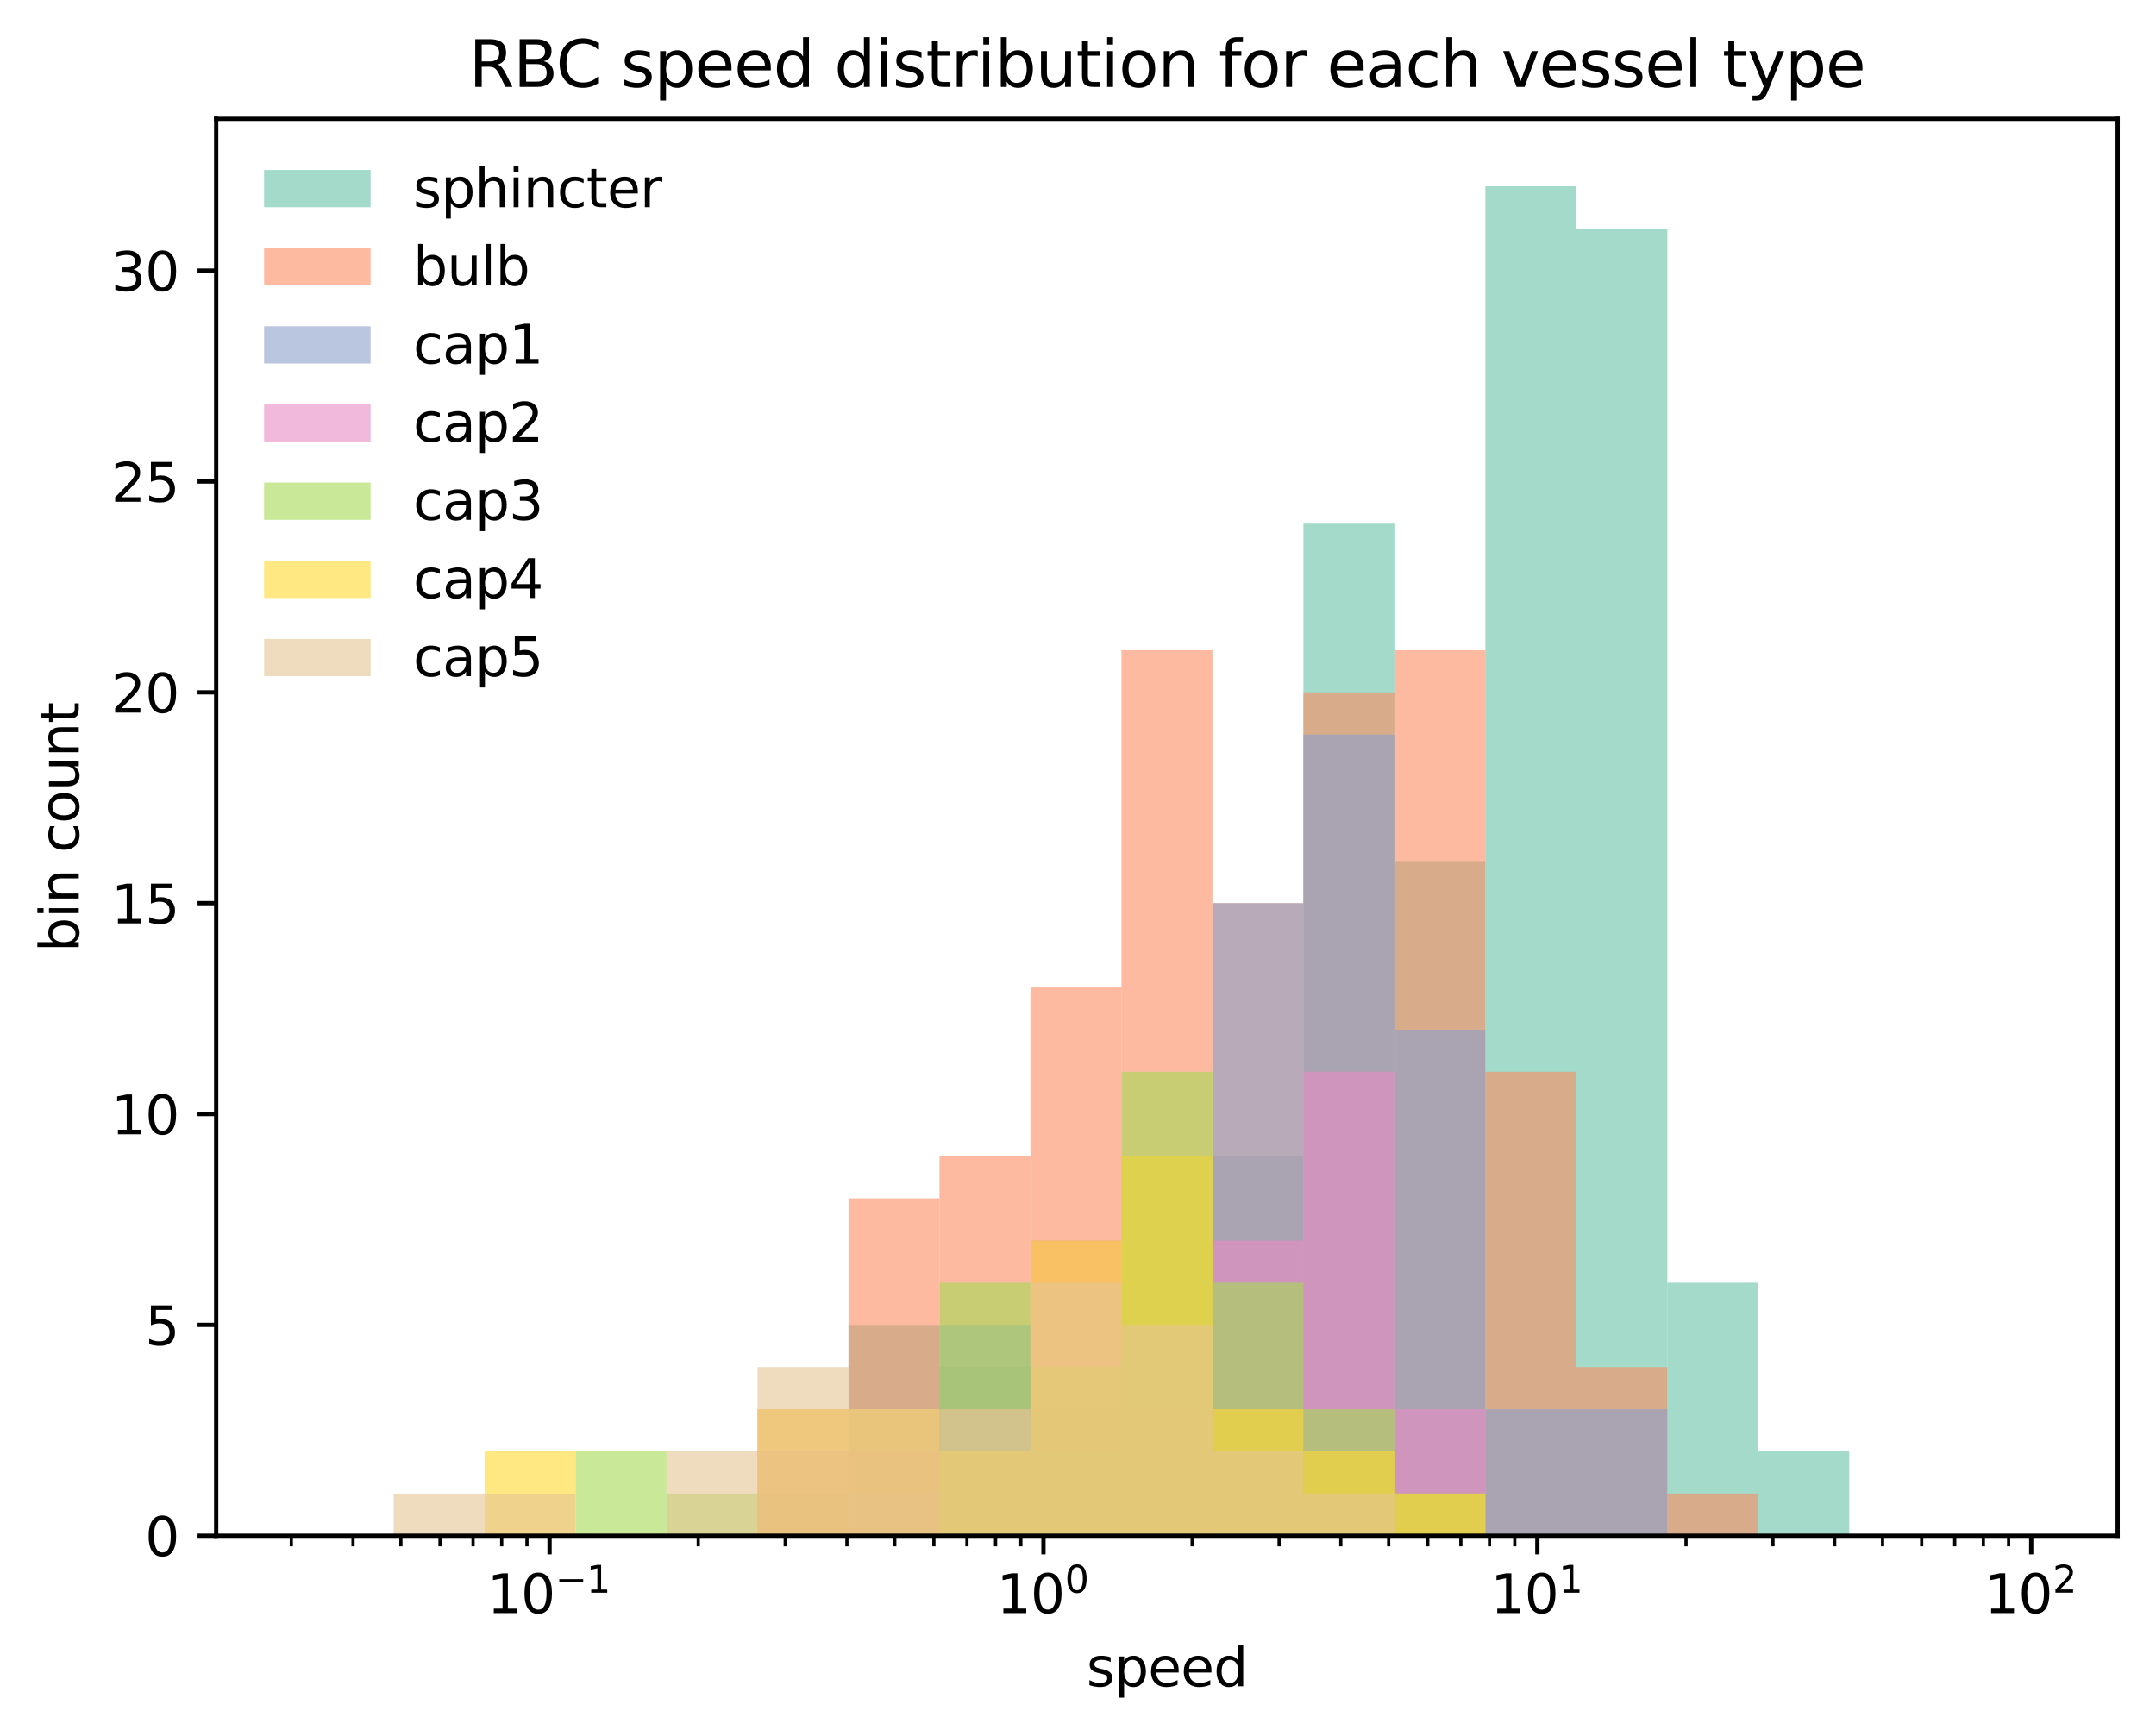 <?xml version="1.0" encoding="utf-8" standalone="no"?>
<!DOCTYPE svg PUBLIC "-//W3C//DTD SVG 1.1//EN"
  "http://www.w3.org/Graphics/SVG/1.1/DTD/svg11.dtd">
<svg xmlns:xlink="http://www.w3.org/1999/xlink" width="404.923pt" height="325.986pt" viewBox="0 0 404.923 325.986" xmlns="http://www.w3.org/2000/svg" version="1.1">
 <defs>
  <style type="text/css">*{stroke-linejoin: round; stroke-linecap: butt}</style>
 </defs>
 <g id="figure_1">
  <g id="patch_1">
   <path d="M 0 325.986 
L 404.923 325.986 
L 404.923 0 
L 0 0 
z
" style="fill: #ffffff"/>
  </g>
  <g id="axes_1">
   <g id="patch_2">
    <path d="M 40.603 288.43 
L 397.723 288.43 
L 397.723 22.318 
L 40.603 22.318 
z
" style="fill: #ffffff"/>
   </g>
   <g id="patch_3">
    <path d="M 56.836 288.43 
L 73.923 288.43 
L 73.923 288.43 
L 56.836 288.43 
z
" clip-path="url(#peffebebf53)" style="fill: #66c2a5; opacity: 0.6"/>
   </g>
   <g id="patch_4">
    <path d="M 73.923 288.43 
L 91.01 288.43 
L 91.01 288.43 
L 73.923 288.43 
z
" clip-path="url(#peffebebf53)" style="fill: #66c2a5; opacity: 0.6"/>
   </g>
   <g id="patch_5">
    <path d="M 91.01 288.43 
L 108.097 288.43 
L 108.097 288.43 
L 91.01 288.43 
z
" clip-path="url(#peffebebf53)" style="fill: #66c2a5; opacity: 0.6"/>
   </g>
   <g id="patch_6">
    <path d="M 108.097 288.43 
L 125.184 288.43 
L 125.184 288.43 
L 108.097 288.43 
z
" clip-path="url(#peffebebf53)" style="fill: #66c2a5; opacity: 0.6"/>
   </g>
   <g id="patch_7">
    <path d="M 125.184 288.43 
L 142.271 288.43 
L 142.271 288.43 
L 125.184 288.43 
z
" clip-path="url(#peffebebf53)" style="fill: #66c2a5; opacity: 0.6"/>
   </g>
   <g id="patch_8">
    <path d="M 142.271 288.43 
L 159.358 288.43 
L 159.358 280.51 
L 142.271 280.51 
z
" clip-path="url(#peffebebf53)" style="fill: #66c2a5; opacity: 0.6"/>
   </g>
   <g id="patch_9">
    <path d="M 159.358 288.43 
L 176.445 288.43 
L 176.445 248.83 
L 159.358 248.83 
z
" clip-path="url(#peffebebf53)" style="fill: #66c2a5; opacity: 0.6"/>
   </g>
   <g id="patch_10">
    <path d="M 176.445 288.43 
L 193.533 288.43 
L 193.533 256.75 
L 176.445 256.75 
z
" clip-path="url(#peffebebf53)" style="fill: #66c2a5; opacity: 0.6"/>
   </g>
   <g id="patch_11">
    <path d="M 193.533 288.43 
L 210.62 288.43 
L 210.62 272.59 
L 193.533 272.59 
z
" clip-path="url(#peffebebf53)" style="fill: #66c2a5; opacity: 0.6"/>
   </g>
   <g id="patch_12">
    <path d="M 210.62 288.43 
L 227.707 288.43 
L 227.707 248.83 
L 210.62 248.83 
z
" clip-path="url(#peffebebf53)" style="fill: #66c2a5; opacity: 0.6"/>
   </g>
   <g id="patch_13">
    <path d="M 227.707 288.43 
L 244.794 288.43 
L 244.794 217.15 
L 227.707 217.15 
z
" clip-path="url(#peffebebf53)" style="fill: #66c2a5; opacity: 0.6"/>
   </g>
   <g id="patch_14">
    <path d="M 244.794 288.43 
L 261.881 288.43 
L 261.881 98.35 
L 244.794 98.35 
z
" clip-path="url(#peffebebf53)" style="fill: #66c2a5; opacity: 0.6"/>
   </g>
   <g id="patch_15">
    <path d="M 261.881 288.43 
L 278.968 288.43 
L 278.968 161.71 
L 261.881 161.71 
z
" clip-path="url(#peffebebf53)" style="fill: #66c2a5; opacity: 0.6"/>
   </g>
   <g id="patch_16">
    <path d="M 278.968 288.43 
L 296.055 288.43 
L 296.055 34.99 
L 278.968 34.99 
z
" clip-path="url(#peffebebf53)" style="fill: #66c2a5; opacity: 0.6"/>
   </g>
   <g id="patch_17">
    <path d="M 296.055 288.43 
L 313.142 288.43 
L 313.142 42.91 
L 296.055 42.91 
z
" clip-path="url(#peffebebf53)" style="fill: #66c2a5; opacity: 0.6"/>
   </g>
   <g id="patch_18">
    <path d="M 313.142 288.43 
L 330.229 288.43 
L 330.229 240.91 
L 313.142 240.91 
z
" clip-path="url(#peffebebf53)" style="fill: #66c2a5; opacity: 0.6"/>
   </g>
   <g id="patch_19">
    <path d="M 330.229 288.43 
L 347.316 288.43 
L 347.316 272.59 
L 330.229 272.59 
z
" clip-path="url(#peffebebf53)" style="fill: #66c2a5; opacity: 0.6"/>
   </g>
   <g id="patch_20">
    <path d="M 347.316 288.43 
L 364.403 288.43 
L 364.403 288.43 
L 347.316 288.43 
z
" clip-path="url(#peffebebf53)" style="fill: #66c2a5; opacity: 0.6"/>
   </g>
   <g id="patch_21">
    <path d="M 364.403 288.43 
L 381.49 288.43 
L 381.49 288.43 
L 364.403 288.43 
z
" clip-path="url(#peffebebf53)" style="fill: #66c2a5; opacity: 0.6"/>
   </g>
   <g id="patch_22">
    <path d="M 56.836 288.43 
L 73.923 288.43 
L 73.923 288.43 
L 56.836 288.43 
z
" clip-path="url(#peffebebf53)" style="fill: #fc8d62; opacity: 0.6"/>
   </g>
   <g id="patch_23">
    <path d="M 73.923 288.43 
L 91.01 288.43 
L 91.01 288.43 
L 73.923 288.43 
z
" clip-path="url(#peffebebf53)" style="fill: #fc8d62; opacity: 0.6"/>
   </g>
   <g id="patch_24">
    <path d="M 91.01 288.43 
L 108.097 288.43 
L 108.097 288.43 
L 91.01 288.43 
z
" clip-path="url(#peffebebf53)" style="fill: #fc8d62; opacity: 0.6"/>
   </g>
   <g id="patch_25">
    <path d="M 108.097 288.43 
L 125.184 288.43 
L 125.184 288.43 
L 108.097 288.43 
z
" clip-path="url(#peffebebf53)" style="fill: #fc8d62; opacity: 0.6"/>
   </g>
   <g id="patch_26">
    <path d="M 125.184 288.43 
L 142.271 288.43 
L 142.271 288.43 
L 125.184 288.43 
z
" clip-path="url(#peffebebf53)" style="fill: #fc8d62; opacity: 0.6"/>
   </g>
   <g id="patch_27">
    <path d="M 142.271 288.43 
L 159.358 288.43 
L 159.358 264.67 
L 142.271 264.67 
z
" clip-path="url(#peffebebf53)" style="fill: #fc8d62; opacity: 0.6"/>
   </g>
   <g id="patch_28">
    <path d="M 159.358 288.43 
L 176.445 288.43 
L 176.445 225.07 
L 159.358 225.07 
z
" clip-path="url(#peffebebf53)" style="fill: #fc8d62; opacity: 0.6"/>
   </g>
   <g id="patch_29">
    <path d="M 176.445 288.43 
L 193.533 288.43 
L 193.533 217.15 
L 176.445 217.15 
z
" clip-path="url(#peffebebf53)" style="fill: #fc8d62; opacity: 0.6"/>
   </g>
   <g id="patch_30">
    <path d="M 193.533 288.43 
L 210.62 288.43 
L 210.62 185.47 
L 193.533 185.47 
z
" clip-path="url(#peffebebf53)" style="fill: #fc8d62; opacity: 0.6"/>
   </g>
   <g id="patch_31">
    <path d="M 210.62 288.43 
L 227.707 288.43 
L 227.707 122.11 
L 210.62 122.11 
z
" clip-path="url(#peffebebf53)" style="fill: #fc8d62; opacity: 0.6"/>
   </g>
   <g id="patch_32">
    <path d="M 227.707 288.43 
L 244.794 288.43 
L 244.794 169.63 
L 227.707 169.63 
z
" clip-path="url(#peffebebf53)" style="fill: #fc8d62; opacity: 0.6"/>
   </g>
   <g id="patch_33">
    <path d="M 244.794 288.43 
L 261.881 288.43 
L 261.881 130.03 
L 244.794 130.03 
z
" clip-path="url(#peffebebf53)" style="fill: #fc8d62; opacity: 0.6"/>
   </g>
   <g id="patch_34">
    <path d="M 261.881 288.43 
L 278.968 288.43 
L 278.968 122.11 
L 261.881 122.11 
z
" clip-path="url(#peffebebf53)" style="fill: #fc8d62; opacity: 0.6"/>
   </g>
   <g id="patch_35">
    <path d="M 278.968 288.43 
L 296.055 288.43 
L 296.055 201.31 
L 278.968 201.31 
z
" clip-path="url(#peffebebf53)" style="fill: #fc8d62; opacity: 0.6"/>
   </g>
   <g id="patch_36">
    <path d="M 296.055 288.43 
L 313.142 288.43 
L 313.142 256.75 
L 296.055 256.75 
z
" clip-path="url(#peffebebf53)" style="fill: #fc8d62; opacity: 0.6"/>
   </g>
   <g id="patch_37">
    <path d="M 313.142 288.43 
L 330.229 288.43 
L 330.229 280.51 
L 313.142 280.51 
z
" clip-path="url(#peffebebf53)" style="fill: #fc8d62; opacity: 0.6"/>
   </g>
   <g id="patch_38">
    <path d="M 330.229 288.43 
L 347.316 288.43 
L 347.316 288.43 
L 330.229 288.43 
z
" clip-path="url(#peffebebf53)" style="fill: #fc8d62; opacity: 0.6"/>
   </g>
   <g id="patch_39">
    <path d="M 347.316 288.43 
L 364.403 288.43 
L 364.403 288.43 
L 347.316 288.43 
z
" clip-path="url(#peffebebf53)" style="fill: #fc8d62; opacity: 0.6"/>
   </g>
   <g id="patch_40">
    <path d="M 364.403 288.43 
L 381.49 288.43 
L 381.49 288.43 
L 364.403 288.43 
z
" clip-path="url(#peffebebf53)" style="fill: #fc8d62; opacity: 0.6"/>
   </g>
   <g id="patch_41">
    <path d="M 56.836 288.43 
L 73.923 288.43 
L 73.923 288.43 
L 56.836 288.43 
z
" clip-path="url(#peffebebf53)" style="fill: #8da0cb; opacity: 0.6"/>
   </g>
   <g id="patch_42">
    <path d="M 73.923 288.43 
L 91.01 288.43 
L 91.01 288.43 
L 73.923 288.43 
z
" clip-path="url(#peffebebf53)" style="fill: #8da0cb; opacity: 0.6"/>
   </g>
   <g id="patch_43">
    <path d="M 91.01 288.43 
L 108.097 288.43 
L 108.097 288.43 
L 91.01 288.43 
z
" clip-path="url(#peffebebf53)" style="fill: #8da0cb; opacity: 0.6"/>
   </g>
   <g id="patch_44">
    <path d="M 108.097 288.43 
L 125.184 288.43 
L 125.184 288.43 
L 108.097 288.43 
z
" clip-path="url(#peffebebf53)" style="fill: #8da0cb; opacity: 0.6"/>
   </g>
   <g id="patch_45">
    <path d="M 125.184 288.43 
L 142.271 288.43 
L 142.271 288.43 
L 125.184 288.43 
z
" clip-path="url(#peffebebf53)" style="fill: #8da0cb; opacity: 0.6"/>
   </g>
   <g id="patch_46">
    <path d="M 142.271 288.43 
L 159.358 288.43 
L 159.358 288.43 
L 142.271 288.43 
z
" clip-path="url(#peffebebf53)" style="fill: #8da0cb; opacity: 0.6"/>
   </g>
   <g id="patch_47">
    <path d="M 159.358 288.43 
L 176.445 288.43 
L 176.445 280.51 
L 159.358 280.51 
z
" clip-path="url(#peffebebf53)" style="fill: #8da0cb; opacity: 0.6"/>
   </g>
   <g id="patch_48">
    <path d="M 176.445 288.43 
L 193.533 288.43 
L 193.533 248.83 
L 176.445 248.83 
z
" clip-path="url(#peffebebf53)" style="fill: #8da0cb; opacity: 0.6"/>
   </g>
   <g id="patch_49">
    <path d="M 193.533 288.43 
L 210.62 288.43 
L 210.62 264.67 
L 193.533 264.67 
z
" clip-path="url(#peffebebf53)" style="fill: #8da0cb; opacity: 0.6"/>
   </g>
   <g id="patch_50">
    <path d="M 210.62 288.43 
L 227.707 288.43 
L 227.707 217.15 
L 210.62 217.15 
z
" clip-path="url(#peffebebf53)" style="fill: #8da0cb; opacity: 0.6"/>
   </g>
   <g id="patch_51">
    <path d="M 227.707 288.43 
L 244.794 288.43 
L 244.794 169.63 
L 227.707 169.63 
z
" clip-path="url(#peffebebf53)" style="fill: #8da0cb; opacity: 0.6"/>
   </g>
   <g id="patch_52">
    <path d="M 244.794 288.43 
L 261.881 288.43 
L 261.881 137.95 
L 244.794 137.95 
z
" clip-path="url(#peffebebf53)" style="fill: #8da0cb; opacity: 0.6"/>
   </g>
   <g id="patch_53">
    <path d="M 261.881 288.43 
L 278.968 288.43 
L 278.968 193.39 
L 261.881 193.39 
z
" clip-path="url(#peffebebf53)" style="fill: #8da0cb; opacity: 0.6"/>
   </g>
   <g id="patch_54">
    <path d="M 278.968 288.43 
L 296.055 288.43 
L 296.055 264.67 
L 278.968 264.67 
z
" clip-path="url(#peffebebf53)" style="fill: #8da0cb; opacity: 0.6"/>
   </g>
   <g id="patch_55">
    <path d="M 296.055 288.43 
L 313.142 288.43 
L 313.142 264.67 
L 296.055 264.67 
z
" clip-path="url(#peffebebf53)" style="fill: #8da0cb; opacity: 0.6"/>
   </g>
   <g id="patch_56">
    <path d="M 313.142 288.43 
L 330.229 288.43 
L 330.229 288.43 
L 313.142 288.43 
z
" clip-path="url(#peffebebf53)" style="fill: #8da0cb; opacity: 0.6"/>
   </g>
   <g id="patch_57">
    <path d="M 330.229 288.43 
L 347.316 288.43 
L 347.316 288.43 
L 330.229 288.43 
z
" clip-path="url(#peffebebf53)" style="fill: #8da0cb; opacity: 0.6"/>
   </g>
   <g id="patch_58">
    <path d="M 347.316 288.43 
L 364.403 288.43 
L 364.403 288.43 
L 347.316 288.43 
z
" clip-path="url(#peffebebf53)" style="fill: #8da0cb; opacity: 0.6"/>
   </g>
   <g id="patch_59">
    <path d="M 364.403 288.43 
L 381.49 288.43 
L 381.49 288.43 
L 364.403 288.43 
z
" clip-path="url(#peffebebf53)" style="fill: #8da0cb; opacity: 0.6"/>
   </g>
   <g id="patch_60">
    <path d="M 56.836 288.43 
L 73.923 288.43 
L 73.923 288.43 
L 56.836 288.43 
z
" clip-path="url(#peffebebf53)" style="fill: #e78ac3; opacity: 0.6"/>
   </g>
   <g id="patch_61">
    <path d="M 73.923 288.43 
L 91.01 288.43 
L 91.01 288.43 
L 73.923 288.43 
z
" clip-path="url(#peffebebf53)" style="fill: #e78ac3; opacity: 0.6"/>
   </g>
   <g id="patch_62">
    <path d="M 91.01 288.43 
L 108.097 288.43 
L 108.097 288.43 
L 91.01 288.43 
z
" clip-path="url(#peffebebf53)" style="fill: #e78ac3; opacity: 0.6"/>
   </g>
   <g id="patch_63">
    <path d="M 108.097 288.43 
L 125.184 288.43 
L 125.184 288.43 
L 108.097 288.43 
z
" clip-path="url(#peffebebf53)" style="fill: #e78ac3; opacity: 0.6"/>
   </g>
   <g id="patch_64">
    <path d="M 125.184 288.43 
L 142.271 288.43 
L 142.271 288.43 
L 125.184 288.43 
z
" clip-path="url(#peffebebf53)" style="fill: #e78ac3; opacity: 0.6"/>
   </g>
   <g id="patch_65">
    <path d="M 142.271 288.43 
L 159.358 288.43 
L 159.358 272.59 
L 142.271 272.59 
z
" clip-path="url(#peffebebf53)" style="fill: #e78ac3; opacity: 0.6"/>
   </g>
   <g id="patch_66">
    <path d="M 159.358 288.43 
L 176.445 288.43 
L 176.445 272.59 
L 159.358 272.59 
z
" clip-path="url(#peffebebf53)" style="fill: #e78ac3; opacity: 0.6"/>
   </g>
   <g id="patch_67">
    <path d="M 176.445 288.43 
L 193.533 288.43 
L 193.533 264.67 
L 176.445 264.67 
z
" clip-path="url(#peffebebf53)" style="fill: #e78ac3; opacity: 0.6"/>
   </g>
   <g id="patch_68">
    <path d="M 193.533 288.43 
L 210.62 288.43 
L 210.62 232.99 
L 193.533 232.99 
z
" clip-path="url(#peffebebf53)" style="fill: #e78ac3; opacity: 0.6"/>
   </g>
   <g id="patch_69">
    <path d="M 210.62 288.43 
L 227.707 288.43 
L 227.707 264.67 
L 210.62 264.67 
z
" clip-path="url(#peffebebf53)" style="fill: #e78ac3; opacity: 0.6"/>
   </g>
   <g id="patch_70">
    <path d="M 227.707 288.43 
L 244.794 288.43 
L 244.794 232.99 
L 227.707 232.99 
z
" clip-path="url(#peffebebf53)" style="fill: #e78ac3; opacity: 0.6"/>
   </g>
   <g id="patch_71">
    <path d="M 244.794 288.43 
L 261.881 288.43 
L 261.881 201.31 
L 244.794 201.31 
z
" clip-path="url(#peffebebf53)" style="fill: #e78ac3; opacity: 0.6"/>
   </g>
   <g id="patch_72">
    <path d="M 261.881 288.43 
L 278.968 288.43 
L 278.968 264.67 
L 261.881 264.67 
z
" clip-path="url(#peffebebf53)" style="fill: #e78ac3; opacity: 0.6"/>
   </g>
   <g id="patch_73">
    <path d="M 278.968 288.43 
L 296.055 288.43 
L 296.055 288.43 
L 278.968 288.43 
z
" clip-path="url(#peffebebf53)" style="fill: #e78ac3; opacity: 0.6"/>
   </g>
   <g id="patch_74">
    <path d="M 296.055 288.43 
L 313.142 288.43 
L 313.142 288.43 
L 296.055 288.43 
z
" clip-path="url(#peffebebf53)" style="fill: #e78ac3; opacity: 0.6"/>
   </g>
   <g id="patch_75">
    <path d="M 313.142 288.43 
L 330.229 288.43 
L 330.229 288.43 
L 313.142 288.43 
z
" clip-path="url(#peffebebf53)" style="fill: #e78ac3; opacity: 0.6"/>
   </g>
   <g id="patch_76">
    <path d="M 330.229 288.43 
L 347.316 288.43 
L 347.316 288.43 
L 330.229 288.43 
z
" clip-path="url(#peffebebf53)" style="fill: #e78ac3; opacity: 0.6"/>
   </g>
   <g id="patch_77">
    <path d="M 347.316 288.43 
L 364.403 288.43 
L 364.403 288.43 
L 347.316 288.43 
z
" clip-path="url(#peffebebf53)" style="fill: #e78ac3; opacity: 0.6"/>
   </g>
   <g id="patch_78">
    <path d="M 364.403 288.43 
L 381.49 288.43 
L 381.49 288.43 
L 364.403 288.43 
z
" clip-path="url(#peffebebf53)" style="fill: #e78ac3; opacity: 0.6"/>
   </g>
   <g id="patch_79">
    <path d="M 56.836 288.43 
L 73.923 288.43 
L 73.923 288.43 
L 56.836 288.43 
z
" clip-path="url(#peffebebf53)" style="fill: #a6d854; opacity: 0.6"/>
   </g>
   <g id="patch_80">
    <path d="M 73.923 288.43 
L 91.01 288.43 
L 91.01 288.43 
L 73.923 288.43 
z
" clip-path="url(#peffebebf53)" style="fill: #a6d854; opacity: 0.6"/>
   </g>
   <g id="patch_81">
    <path d="M 91.01 288.43 
L 108.097 288.43 
L 108.097 288.43 
L 91.01 288.43 
z
" clip-path="url(#peffebebf53)" style="fill: #a6d854; opacity: 0.6"/>
   </g>
   <g id="patch_82">
    <path d="M 108.097 288.43 
L 125.184 288.43 
L 125.184 272.59 
L 108.097 272.59 
z
" clip-path="url(#peffebebf53)" style="fill: #a6d854; opacity: 0.6"/>
   </g>
   <g id="patch_83">
    <path d="M 125.184 288.43 
L 142.271 288.43 
L 142.271 280.51 
L 125.184 280.51 
z
" clip-path="url(#peffebebf53)" style="fill: #a6d854; opacity: 0.6"/>
   </g>
   <g id="patch_84">
    <path d="M 142.271 288.43 
L 159.358 288.43 
L 159.358 288.43 
L 142.271 288.43 
z
" clip-path="url(#peffebebf53)" style="fill: #a6d854; opacity: 0.6"/>
   </g>
   <g id="patch_85">
    <path d="M 159.358 288.43 
L 176.445 288.43 
L 176.445 288.43 
L 159.358 288.43 
z
" clip-path="url(#peffebebf53)" style="fill: #a6d854; opacity: 0.6"/>
   </g>
   <g id="patch_86">
    <path d="M 176.445 288.43 
L 193.533 288.43 
L 193.533 240.91 
L 176.445 240.91 
z
" clip-path="url(#peffebebf53)" style="fill: #a6d854; opacity: 0.6"/>
   </g>
   <g id="patch_87">
    <path d="M 193.533 288.43 
L 210.62 288.43 
L 210.62 256.75 
L 193.533 256.75 
z
" clip-path="url(#peffebebf53)" style="fill: #a6d854; opacity: 0.6"/>
   </g>
   <g id="patch_88">
    <path d="M 210.62 288.43 
L 227.707 288.43 
L 227.707 201.31 
L 210.62 201.31 
z
" clip-path="url(#peffebebf53)" style="fill: #a6d854; opacity: 0.6"/>
   </g>
   <g id="patch_89">
    <path d="M 227.707 288.43 
L 244.794 288.43 
L 244.794 240.91 
L 227.707 240.91 
z
" clip-path="url(#peffebebf53)" style="fill: #a6d854; opacity: 0.6"/>
   </g>
   <g id="patch_90">
    <path d="M 244.794 288.43 
L 261.881 288.43 
L 261.881 264.67 
L 244.794 264.67 
z
" clip-path="url(#peffebebf53)" style="fill: #a6d854; opacity: 0.6"/>
   </g>
   <g id="patch_91">
    <path d="M 261.881 288.43 
L 278.968 288.43 
L 278.968 280.51 
L 261.881 280.51 
z
" clip-path="url(#peffebebf53)" style="fill: #a6d854; opacity: 0.6"/>
   </g>
   <g id="patch_92">
    <path d="M 278.968 288.43 
L 296.055 288.43 
L 296.055 288.43 
L 278.968 288.43 
z
" clip-path="url(#peffebebf53)" style="fill: #a6d854; opacity: 0.6"/>
   </g>
   <g id="patch_93">
    <path d="M 296.055 288.43 
L 313.142 288.43 
L 313.142 288.43 
L 296.055 288.43 
z
" clip-path="url(#peffebebf53)" style="fill: #a6d854; opacity: 0.6"/>
   </g>
   <g id="patch_94">
    <path d="M 313.142 288.43 
L 330.229 288.43 
L 330.229 288.43 
L 313.142 288.43 
z
" clip-path="url(#peffebebf53)" style="fill: #a6d854; opacity: 0.6"/>
   </g>
   <g id="patch_95">
    <path d="M 330.229 288.43 
L 347.316 288.43 
L 347.316 288.43 
L 330.229 288.43 
z
" clip-path="url(#peffebebf53)" style="fill: #a6d854; opacity: 0.6"/>
   </g>
   <g id="patch_96">
    <path d="M 347.316 288.43 
L 364.403 288.43 
L 364.403 288.43 
L 347.316 288.43 
z
" clip-path="url(#peffebebf53)" style="fill: #a6d854; opacity: 0.6"/>
   </g>
   <g id="patch_97">
    <path d="M 364.403 288.43 
L 381.49 288.43 
L 381.49 288.43 
L 364.403 288.43 
z
" clip-path="url(#peffebebf53)" style="fill: #a6d854; opacity: 0.6"/>
   </g>
   <g id="patch_98">
    <path d="M 56.836 288.43 
L 73.923 288.43 
L 73.923 288.43 
L 56.836 288.43 
z
" clip-path="url(#peffebebf53)" style="fill: #ffd92f; opacity: 0.6"/>
   </g>
   <g id="patch_99">
    <path d="M 73.923 288.43 
L 91.01 288.43 
L 91.01 288.43 
L 73.923 288.43 
z
" clip-path="url(#peffebebf53)" style="fill: #ffd92f; opacity: 0.6"/>
   </g>
   <g id="patch_100">
    <path d="M 91.01 288.43 
L 108.097 288.43 
L 108.097 272.59 
L 91.01 272.59 
z
" clip-path="url(#peffebebf53)" style="fill: #ffd92f; opacity: 0.6"/>
   </g>
   <g id="patch_101">
    <path d="M 108.097 288.43 
L 125.184 288.43 
L 125.184 288.43 
L 108.097 288.43 
z
" clip-path="url(#peffebebf53)" style="fill: #ffd92f; opacity: 0.6"/>
   </g>
   <g id="patch_102">
    <path d="M 125.184 288.43 
L 142.271 288.43 
L 142.271 288.43 
L 125.184 288.43 
z
" clip-path="url(#peffebebf53)" style="fill: #ffd92f; opacity: 0.6"/>
   </g>
   <g id="patch_103">
    <path d="M 142.271 288.43 
L 159.358 288.43 
L 159.358 264.67 
L 142.271 264.67 
z
" clip-path="url(#peffebebf53)" style="fill: #ffd92f; opacity: 0.6"/>
   </g>
   <g id="patch_104">
    <path d="M 159.358 288.43 
L 176.445 288.43 
L 176.445 264.67 
L 159.358 264.67 
z
" clip-path="url(#peffebebf53)" style="fill: #ffd92f; opacity: 0.6"/>
   </g>
   <g id="patch_105">
    <path d="M 176.445 288.43 
L 193.533 288.43 
L 193.533 272.59 
L 176.445 272.59 
z
" clip-path="url(#peffebebf53)" style="fill: #ffd92f; opacity: 0.6"/>
   </g>
   <g id="patch_106">
    <path d="M 193.533 288.43 
L 210.62 288.43 
L 210.62 232.99 
L 193.533 232.99 
z
" clip-path="url(#peffebebf53)" style="fill: #ffd92f; opacity: 0.6"/>
   </g>
   <g id="patch_107">
    <path d="M 210.62 288.43 
L 227.707 288.43 
L 227.707 217.15 
L 210.62 217.15 
z
" clip-path="url(#peffebebf53)" style="fill: #ffd92f; opacity: 0.6"/>
   </g>
   <g id="patch_108">
    <path d="M 227.707 288.43 
L 244.794 288.43 
L 244.794 264.67 
L 227.707 264.67 
z
" clip-path="url(#peffebebf53)" style="fill: #ffd92f; opacity: 0.6"/>
   </g>
   <g id="patch_109">
    <path d="M 244.794 288.43 
L 261.881 288.43 
L 261.881 272.59 
L 244.794 272.59 
z
" clip-path="url(#peffebebf53)" style="fill: #ffd92f; opacity: 0.6"/>
   </g>
   <g id="patch_110">
    <path d="M 261.881 288.43 
L 278.968 288.43 
L 278.968 280.51 
L 261.881 280.51 
z
" clip-path="url(#peffebebf53)" style="fill: #ffd92f; opacity: 0.6"/>
   </g>
   <g id="patch_111">
    <path d="M 278.968 288.43 
L 296.055 288.43 
L 296.055 288.43 
L 278.968 288.43 
z
" clip-path="url(#peffebebf53)" style="fill: #ffd92f; opacity: 0.6"/>
   </g>
   <g id="patch_112">
    <path d="M 296.055 288.43 
L 313.142 288.43 
L 313.142 288.43 
L 296.055 288.43 
z
" clip-path="url(#peffebebf53)" style="fill: #ffd92f; opacity: 0.6"/>
   </g>
   <g id="patch_113">
    <path d="M 313.142 288.43 
L 330.229 288.43 
L 330.229 288.43 
L 313.142 288.43 
z
" clip-path="url(#peffebebf53)" style="fill: #ffd92f; opacity: 0.6"/>
   </g>
   <g id="patch_114">
    <path d="M 330.229 288.43 
L 347.316 288.43 
L 347.316 288.43 
L 330.229 288.43 
z
" clip-path="url(#peffebebf53)" style="fill: #ffd92f; opacity: 0.6"/>
   </g>
   <g id="patch_115">
    <path d="M 347.316 288.43 
L 364.403 288.43 
L 364.403 288.43 
L 347.316 288.43 
z
" clip-path="url(#peffebebf53)" style="fill: #ffd92f; opacity: 0.6"/>
   </g>
   <g id="patch_116">
    <path d="M 364.403 288.43 
L 381.49 288.43 
L 381.49 288.43 
L 364.403 288.43 
z
" clip-path="url(#peffebebf53)" style="fill: #ffd92f; opacity: 0.6"/>
   </g>
   <g id="patch_117">
    <path d="M 56.836 288.43 
L 73.923 288.43 
L 73.923 288.43 
L 56.836 288.43 
z
" clip-path="url(#peffebebf53)" style="fill: #e5c494; opacity: 0.6"/>
   </g>
   <g id="patch_118">
    <path d="M 73.923 288.43 
L 91.01 288.43 
L 91.01 280.51 
L 73.923 280.51 
z
" clip-path="url(#peffebebf53)" style="fill: #e5c494; opacity: 0.6"/>
   </g>
   <g id="patch_119">
    <path d="M 91.01 288.43 
L 108.097 288.43 
L 108.097 280.51 
L 91.01 280.51 
z
" clip-path="url(#peffebebf53)" style="fill: #e5c494; opacity: 0.6"/>
   </g>
   <g id="patch_120">
    <path d="M 108.097 288.43 
L 125.184 288.43 
L 125.184 288.43 
L 108.097 288.43 
z
" clip-path="url(#peffebebf53)" style="fill: #e5c494; opacity: 0.6"/>
   </g>
   <g id="patch_121">
    <path d="M 125.184 288.43 
L 142.271 288.43 
L 142.271 272.59 
L 125.184 272.59 
z
" clip-path="url(#peffebebf53)" style="fill: #e5c494; opacity: 0.6"/>
   </g>
   <g id="patch_122">
    <path d="M 142.271 288.43 
L 159.358 288.43 
L 159.358 256.75 
L 142.271 256.75 
z
" clip-path="url(#peffebebf53)" style="fill: #e5c494; opacity: 0.6"/>
   </g>
   <g id="patch_123">
    <path d="M 159.358 288.43 
L 176.445 288.43 
L 176.445 264.67 
L 159.358 264.67 
z
" clip-path="url(#peffebebf53)" style="fill: #e5c494; opacity: 0.6"/>
   </g>
   <g id="patch_124">
    <path d="M 176.445 288.43 
L 193.533 288.43 
L 193.533 264.67 
L 176.445 264.67 
z
" clip-path="url(#peffebebf53)" style="fill: #e5c494; opacity: 0.6"/>
   </g>
   <g id="patch_125">
    <path d="M 193.533 288.43 
L 210.62 288.43 
L 210.62 240.91 
L 193.533 240.91 
z
" clip-path="url(#peffebebf53)" style="fill: #e5c494; opacity: 0.6"/>
   </g>
   <g id="patch_126">
    <path d="M 210.62 288.43 
L 227.707 288.43 
L 227.707 248.83 
L 210.62 248.83 
z
" clip-path="url(#peffebebf53)" style="fill: #e5c494; opacity: 0.6"/>
   </g>
   <g id="patch_127">
    <path d="M 227.707 288.43 
L 244.794 288.43 
L 244.794 272.59 
L 227.707 272.59 
z
" clip-path="url(#peffebebf53)" style="fill: #e5c494; opacity: 0.6"/>
   </g>
   <g id="patch_128">
    <path d="M 244.794 288.43 
L 261.881 288.43 
L 261.881 280.51 
L 244.794 280.51 
z
" clip-path="url(#peffebebf53)" style="fill: #e5c494; opacity: 0.6"/>
   </g>
   <g id="patch_129">
    <path d="M 261.881 288.43 
L 278.968 288.43 
L 278.968 288.43 
L 261.881 288.43 
z
" clip-path="url(#peffebebf53)" style="fill: #e5c494; opacity: 0.6"/>
   </g>
   <g id="patch_130">
    <path d="M 278.968 288.43 
L 296.055 288.43 
L 296.055 288.43 
L 278.968 288.43 
z
" clip-path="url(#peffebebf53)" style="fill: #e5c494; opacity: 0.6"/>
   </g>
   <g id="patch_131">
    <path d="M 296.055 288.43 
L 313.142 288.43 
L 313.142 288.43 
L 296.055 288.43 
z
" clip-path="url(#peffebebf53)" style="fill: #e5c494; opacity: 0.6"/>
   </g>
   <g id="patch_132">
    <path d="M 313.142 288.43 
L 330.229 288.43 
L 330.229 288.43 
L 313.142 288.43 
z
" clip-path="url(#peffebebf53)" style="fill: #e5c494; opacity: 0.6"/>
   </g>
   <g id="patch_133">
    <path d="M 330.229 288.43 
L 347.316 288.43 
L 347.316 288.43 
L 330.229 288.43 
z
" clip-path="url(#peffebebf53)" style="fill: #e5c494; opacity: 0.6"/>
   </g>
   <g id="patch_134">
    <path d="M 347.316 288.43 
L 364.403 288.43 
L 364.403 288.43 
L 347.316 288.43 
z
" clip-path="url(#peffebebf53)" style="fill: #e5c494; opacity: 0.6"/>
   </g>
   <g id="patch_135">
    <path d="M 364.403 288.43 
L 381.49 288.43 
L 381.49 288.43 
L 364.403 288.43 
z
" clip-path="url(#peffebebf53)" style="fill: #e5c494; opacity: 0.6"/>
   </g>
   <g id="matplotlib.axis_1">
    <g id="xtick_1">
     <g id="line2d_1">
      <defs>
       <path id="me41e9e55e7" d="M 0 0 
L 0 3.5 
" style="stroke: #000000; stroke-width: 0.8"/>
      </defs>
      <g>
       <use xlink:href="#me41e9e55e7" x="103.215" y="288.43" style="stroke: #000000; stroke-width: 0.8"/>
      </g>
     </g>
     <g id="text_1">
      <!-- $\mathdefault{10^{-1}}$ -->
      <g transform="translate(91.465 303.029) scale(0.1 -0.1)">
       <defs>
        <path id="DejaVuSans-31" d="M 794 531 
L 1825 531 
L 1825 4091 
L 703 3866 
L 703 4441 
L 1819 4666 
L 2450 4666 
L 2450 531 
L 3481 531 
L 3481 0 
L 794 0 
L 794 531 
z
" transform="scale(0.016)"/>
        <path id="DejaVuSans-30" d="M 2034 4250 
Q 1547 4250 1301 3770 
Q 1056 3291 1056 2328 
Q 1056 1369 1301 889 
Q 1547 409 2034 409 
Q 2525 409 2770 889 
Q 3016 1369 3016 2328 
Q 3016 3291 2770 3770 
Q 2525 4250 2034 4250 
z
M 2034 4750 
Q 2819 4750 3233 4129 
Q 3647 3509 3647 2328 
Q 3647 1150 3233 529 
Q 2819 -91 2034 -91 
Q 1250 -91 836 529 
Q 422 1150 422 2328 
Q 422 3509 836 4129 
Q 1250 4750 2034 4750 
z
" transform="scale(0.016)"/>
        <path id="DejaVuSans-2212" d="M 678 2272 
L 4684 2272 
L 4684 1741 
L 678 1741 
L 678 2272 
z
" transform="scale(0.016)"/>
       </defs>
       <use xlink:href="#DejaVuSans-31" transform="translate(0 0.684)"/>
       <use xlink:href="#DejaVuSans-30" transform="translate(63.623 0.684)"/>
       <use xlink:href="#DejaVuSans-2212" transform="translate(128.203 38.966) scale(0.7)"/>
       <use xlink:href="#DejaVuSans-31" transform="translate(186.855 38.966) scale(0.7)"/>
      </g>
     </g>
    </g>
    <g id="xtick_2">
     <g id="line2d_2">
      <g>
       <use xlink:href="#me41e9e55e7" x="195.974" y="288.43" style="stroke: #000000; stroke-width: 0.8"/>
      </g>
     </g>
     <g id="text_2">
      <!-- $\mathdefault{10^{0}}$ -->
      <g transform="translate(187.174 303.029) scale(0.1 -0.1)">
       <use xlink:href="#DejaVuSans-31" transform="translate(0 0.766)"/>
       <use xlink:href="#DejaVuSans-30" transform="translate(63.623 0.766)"/>
       <use xlink:href="#DejaVuSans-30" transform="translate(128.203 39.047) scale(0.7)"/>
      </g>
     </g>
    </g>
    <g id="xtick_3">
     <g id="line2d_3">
      <g>
       <use xlink:href="#me41e9e55e7" x="288.732" y="288.43" style="stroke: #000000; stroke-width: 0.8"/>
      </g>
     </g>
     <g id="text_3">
      <!-- $\mathdefault{10^{1}}$ -->
      <g transform="translate(279.932 303.029) scale(0.1 -0.1)">
       <use xlink:href="#DejaVuSans-31" transform="translate(0 0.684)"/>
       <use xlink:href="#DejaVuSans-30" transform="translate(63.623 0.684)"/>
       <use xlink:href="#DejaVuSans-31" transform="translate(128.203 38.966) scale(0.7)"/>
      </g>
     </g>
    </g>
    <g id="xtick_4">
     <g id="line2d_4">
      <g>
       <use xlink:href="#me41e9e55e7" x="381.49" y="288.43" style="stroke: #000000; stroke-width: 0.8"/>
      </g>
     </g>
     <g id="text_4">
      <!-- $\mathdefault{10^{2}}$ -->
      <g transform="translate(372.69 303.029) scale(0.1 -0.1)">
       <defs>
        <path id="DejaVuSans-32" d="M 1228 531 
L 3431 531 
L 3431 0 
L 469 0 
L 469 531 
Q 828 903 1448 1529 
Q 2069 2156 2228 2338 
Q 2531 2678 2651 2914 
Q 2772 3150 2772 3378 
Q 2772 3750 2511 3984 
Q 2250 4219 1831 4219 
Q 1534 4219 1204 4116 
Q 875 4013 500 3803 
L 500 4441 
Q 881 4594 1212 4672 
Q 1544 4750 1819 4750 
Q 2544 4750 2975 4387 
Q 3406 4025 3406 3419 
Q 3406 3131 3298 2873 
Q 3191 2616 2906 2266 
Q 2828 2175 2409 1742 
Q 1991 1309 1228 531 
z
" transform="scale(0.016)"/>
       </defs>
       <use xlink:href="#DejaVuSans-31" transform="translate(0 0.766)"/>
       <use xlink:href="#DejaVuSans-30" transform="translate(63.623 0.766)"/>
       <use xlink:href="#DejaVuSans-32" transform="translate(128.203 39.047) scale(0.7)"/>
      </g>
     </g>
    </g>
    <g id="xtick_5">
     <g id="line2d_5">
      <defs>
       <path id="md82cac959e" d="M 0 0 
L 0 2 
" style="stroke: #000000; stroke-width: 0.6"/>
      </defs>
      <g>
       <use xlink:href="#md82cac959e" x="54.714" y="288.43" style="stroke: #000000; stroke-width: 0.6"/>
      </g>
     </g>
    </g>
    <g id="xtick_6">
     <g id="line2d_6">
      <g>
       <use xlink:href="#md82cac959e" x="66.303" y="288.43" style="stroke: #000000; stroke-width: 0.6"/>
      </g>
     </g>
    </g>
    <g id="xtick_7">
     <g id="line2d_7">
      <g>
       <use xlink:href="#md82cac959e" x="75.292" y="288.43" style="stroke: #000000; stroke-width: 0.6"/>
      </g>
     </g>
    </g>
    <g id="xtick_8">
     <g id="line2d_8">
      <g>
       <use xlink:href="#md82cac959e" x="82.637" y="288.43" style="stroke: #000000; stroke-width: 0.6"/>
      </g>
     </g>
    </g>
    <g id="xtick_9">
     <g id="line2d_9">
      <g>
       <use xlink:href="#md82cac959e" x="88.847" y="288.43" style="stroke: #000000; stroke-width: 0.6"/>
      </g>
     </g>
    </g>
    <g id="xtick_10">
     <g id="line2d_10">
      <g>
       <use xlink:href="#md82cac959e" x="94.226" y="288.43" style="stroke: #000000; stroke-width: 0.6"/>
      </g>
     </g>
    </g>
    <g id="xtick_11">
     <g id="line2d_11">
      <g>
       <use xlink:href="#md82cac959e" x="98.971" y="288.43" style="stroke: #000000; stroke-width: 0.6"/>
      </g>
     </g>
    </g>
    <g id="xtick_12">
     <g id="line2d_12">
      <g>
       <use xlink:href="#md82cac959e" x="131.138" y="288.43" style="stroke: #000000; stroke-width: 0.6"/>
      </g>
     </g>
    </g>
    <g id="xtick_13">
     <g id="line2d_13">
      <g>
       <use xlink:href="#md82cac959e" x="147.472" y="288.43" style="stroke: #000000; stroke-width: 0.6"/>
      </g>
     </g>
    </g>
    <g id="xtick_14">
     <g id="line2d_14">
      <g>
       <use xlink:href="#md82cac959e" x="159.061" y="288.43" style="stroke: #000000; stroke-width: 0.6"/>
      </g>
     </g>
    </g>
    <g id="xtick_15">
     <g id="line2d_15">
      <g>
       <use xlink:href="#md82cac959e" x="168.05" y="288.43" style="stroke: #000000; stroke-width: 0.6"/>
      </g>
     </g>
    </g>
    <g id="xtick_16">
     <g id="line2d_16">
      <g>
       <use xlink:href="#md82cac959e" x="175.395" y="288.43" style="stroke: #000000; stroke-width: 0.6"/>
      </g>
     </g>
    </g>
    <g id="xtick_17">
     <g id="line2d_17">
      <g>
       <use xlink:href="#md82cac959e" x="181.605" y="288.43" style="stroke: #000000; stroke-width: 0.6"/>
      </g>
     </g>
    </g>
    <g id="xtick_18">
     <g id="line2d_18">
      <g>
       <use xlink:href="#md82cac959e" x="186.984" y="288.43" style="stroke: #000000; stroke-width: 0.6"/>
      </g>
     </g>
    </g>
    <g id="xtick_19">
     <g id="line2d_19">
      <g>
       <use xlink:href="#md82cac959e" x="191.729" y="288.43" style="stroke: #000000; stroke-width: 0.6"/>
      </g>
     </g>
    </g>
    <g id="xtick_20">
     <g id="line2d_20">
      <g>
       <use xlink:href="#md82cac959e" x="223.897" y="288.43" style="stroke: #000000; stroke-width: 0.6"/>
      </g>
     </g>
    </g>
    <g id="xtick_21">
     <g id="line2d_21">
      <g>
       <use xlink:href="#md82cac959e" x="240.231" y="288.43" style="stroke: #000000; stroke-width: 0.6"/>
      </g>
     </g>
    </g>
    <g id="xtick_22">
     <g id="line2d_22">
      <g>
       <use xlink:href="#md82cac959e" x="251.82" y="288.43" style="stroke: #000000; stroke-width: 0.6"/>
      </g>
     </g>
    </g>
    <g id="xtick_23">
     <g id="line2d_23">
      <g>
       <use xlink:href="#md82cac959e" x="260.809" y="288.43" style="stroke: #000000; stroke-width: 0.6"/>
      </g>
     </g>
    </g>
    <g id="xtick_24">
     <g id="line2d_24">
      <g>
       <use xlink:href="#md82cac959e" x="268.154" y="288.43" style="stroke: #000000; stroke-width: 0.6"/>
      </g>
     </g>
    </g>
    <g id="xtick_25">
     <g id="line2d_25">
      <g>
       <use xlink:href="#md82cac959e" x="274.363" y="288.43" style="stroke: #000000; stroke-width: 0.6"/>
      </g>
     </g>
    </g>
    <g id="xtick_26">
     <g id="line2d_26">
      <g>
       <use xlink:href="#md82cac959e" x="279.743" y="288.43" style="stroke: #000000; stroke-width: 0.6"/>
      </g>
     </g>
    </g>
    <g id="xtick_27">
     <g id="line2d_27">
      <g>
       <use xlink:href="#md82cac959e" x="284.488" y="288.43" style="stroke: #000000; stroke-width: 0.6"/>
      </g>
     </g>
    </g>
    <g id="xtick_28">
     <g id="line2d_28">
      <g>
       <use xlink:href="#md82cac959e" x="316.655" y="288.43" style="stroke: #000000; stroke-width: 0.6"/>
      </g>
     </g>
    </g>
    <g id="xtick_29">
     <g id="line2d_29">
      <g>
       <use xlink:href="#md82cac959e" x="332.989" y="288.43" style="stroke: #000000; stroke-width: 0.6"/>
      </g>
     </g>
    </g>
    <g id="xtick_30">
     <g id="line2d_30">
      <g>
       <use xlink:href="#md82cac959e" x="344.578" y="288.43" style="stroke: #000000; stroke-width: 0.6"/>
      </g>
     </g>
    </g>
    <g id="xtick_31">
     <g id="line2d_31">
      <g>
       <use xlink:href="#md82cac959e" x="353.567" y="288.43" style="stroke: #000000; stroke-width: 0.6"/>
      </g>
     </g>
    </g>
    <g id="xtick_32">
     <g id="line2d_32">
      <g>
       <use xlink:href="#md82cac959e" x="360.912" y="288.43" style="stroke: #000000; stroke-width: 0.6"/>
      </g>
     </g>
    </g>
    <g id="xtick_33">
     <g id="line2d_33">
      <g>
       <use xlink:href="#md82cac959e" x="367.122" y="288.43" style="stroke: #000000; stroke-width: 0.6"/>
      </g>
     </g>
    </g>
    <g id="xtick_34">
     <g id="line2d_34">
      <g>
       <use xlink:href="#md82cac959e" x="372.501" y="288.43" style="stroke: #000000; stroke-width: 0.6"/>
      </g>
     </g>
    </g>
    <g id="xtick_35">
     <g id="line2d_35">
      <g>
       <use xlink:href="#md82cac959e" x="377.246" y="288.43" style="stroke: #000000; stroke-width: 0.6"/>
      </g>
     </g>
    </g>
    <g id="text_5">
     <!-- speed -->
     <g transform="translate(204.057 316.707) scale(0.1 -0.1)">
      <defs>
       <path id="DejaVuSans-73" d="M 2834 3397 
L 2834 2853 
Q 2591 2978 2328 3040 
Q 2066 3103 1784 3103 
Q 1356 3103 1142 2972 
Q 928 2841 928 2578 
Q 928 2378 1081 2264 
Q 1234 2150 1697 2047 
L 1894 2003 
Q 2506 1872 2764 1633 
Q 3022 1394 3022 966 
Q 3022 478 2636 193 
Q 2250 -91 1575 -91 
Q 1294 -91 989 -36 
Q 684 19 347 128 
L 347 722 
Q 666 556 975 473 
Q 1284 391 1588 391 
Q 1994 391 2212 530 
Q 2431 669 2431 922 
Q 2431 1156 2273 1281 
Q 2116 1406 1581 1522 
L 1381 1569 
Q 847 1681 609 1914 
Q 372 2147 372 2553 
Q 372 3047 722 3315 
Q 1072 3584 1716 3584 
Q 2034 3584 2315 3537 
Q 2597 3491 2834 3397 
z
" transform="scale(0.016)"/>
       <path id="DejaVuSans-70" d="M 1159 525 
L 1159 -1331 
L 581 -1331 
L 581 3500 
L 1159 3500 
L 1159 2969 
Q 1341 3281 1617 3432 
Q 1894 3584 2278 3584 
Q 2916 3584 3314 3078 
Q 3713 2572 3713 1747 
Q 3713 922 3314 415 
Q 2916 -91 2278 -91 
Q 1894 -91 1617 61 
Q 1341 213 1159 525 
z
M 3116 1747 
Q 3116 2381 2855 2742 
Q 2594 3103 2138 3103 
Q 1681 3103 1420 2742 
Q 1159 2381 1159 1747 
Q 1159 1113 1420 752 
Q 1681 391 2138 391 
Q 2594 391 2855 752 
Q 3116 1113 3116 1747 
z
" transform="scale(0.016)"/>
       <path id="DejaVuSans-65" d="M 3597 1894 
L 3597 1613 
L 953 1613 
Q 991 1019 1311 708 
Q 1631 397 2203 397 
Q 2534 397 2845 478 
Q 3156 559 3463 722 
L 3463 178 
Q 3153 47 2828 -22 
Q 2503 -91 2169 -91 
Q 1331 -91 842 396 
Q 353 884 353 1716 
Q 353 2575 817 3079 
Q 1281 3584 2069 3584 
Q 2775 3584 3186 3129 
Q 3597 2675 3597 1894 
z
M 3022 2063 
Q 3016 2534 2758 2815 
Q 2500 3097 2075 3097 
Q 1594 3097 1305 2825 
Q 1016 2553 972 2059 
L 3022 2063 
z
" transform="scale(0.016)"/>
       <path id="DejaVuSans-64" d="M 2906 2969 
L 2906 4863 
L 3481 4863 
L 3481 0 
L 2906 0 
L 2906 525 
Q 2725 213 2448 61 
Q 2172 -91 1784 -91 
Q 1150 -91 751 415 
Q 353 922 353 1747 
Q 353 2572 751 3078 
Q 1150 3584 1784 3584 
Q 2172 3584 2448 3432 
Q 2725 3281 2906 2969 
z
M 947 1747 
Q 947 1113 1208 752 
Q 1469 391 1925 391 
Q 2381 391 2643 752 
Q 2906 1113 2906 1747 
Q 2906 2381 2643 2742 
Q 2381 3103 1925 3103 
Q 1469 3103 1208 2742 
Q 947 2381 947 1747 
z
" transform="scale(0.016)"/>
      </defs>
      <use xlink:href="#DejaVuSans-73"/>
      <use xlink:href="#DejaVuSans-70" x="52.1"/>
      <use xlink:href="#DejaVuSans-65" x="115.576"/>
      <use xlink:href="#DejaVuSans-65" x="177.1"/>
      <use xlink:href="#DejaVuSans-64" x="238.623"/>
     </g>
    </g>
   </g>
   <g id="matplotlib.axis_2">
    <g id="ytick_1">
     <g id="line2d_36">
      <defs>
       <path id="m8e07572484" d="M 0 0 
L -3.5 0 
" style="stroke: #000000; stroke-width: 0.8"/>
      </defs>
      <g>
       <use xlink:href="#m8e07572484" x="40.603" y="288.43" style="stroke: #000000; stroke-width: 0.8"/>
      </g>
     </g>
     <g id="text_6">
      <!-- 0 -->
      <g transform="translate(27.241 292.229) scale(0.1 -0.1)">
       <use xlink:href="#DejaVuSans-30"/>
      </g>
     </g>
    </g>
    <g id="ytick_2">
     <g id="line2d_37">
      <g>
       <use xlink:href="#m8e07572484" x="40.603" y="248.83" style="stroke: #000000; stroke-width: 0.8"/>
      </g>
     </g>
     <g id="text_7">
      <!-- 5 -->
      <g transform="translate(27.241 252.629) scale(0.1 -0.1)">
       <defs>
        <path id="DejaVuSans-35" d="M 691 4666 
L 3169 4666 
L 3169 4134 
L 1269 4134 
L 1269 2991 
Q 1406 3038 1543 3061 
Q 1681 3084 1819 3084 
Q 2600 3084 3056 2656 
Q 3513 2228 3513 1497 
Q 3513 744 3044 326 
Q 2575 -91 1722 -91 
Q 1428 -91 1123 -41 
Q 819 9 494 109 
L 494 744 
Q 775 591 1075 516 
Q 1375 441 1709 441 
Q 2250 441 2565 725 
Q 2881 1009 2881 1497 
Q 2881 1984 2565 2268 
Q 2250 2553 1709 2553 
Q 1456 2553 1204 2497 
Q 953 2441 691 2322 
L 691 4666 
z
" transform="scale(0.016)"/>
       </defs>
       <use xlink:href="#DejaVuSans-35"/>
      </g>
     </g>
    </g>
    <g id="ytick_3">
     <g id="line2d_38">
      <g>
       <use xlink:href="#m8e07572484" x="40.603" y="209.23" style="stroke: #000000; stroke-width: 0.8"/>
      </g>
     </g>
     <g id="text_8">
      <!-- 10 -->
      <g transform="translate(20.878 213.029) scale(0.1 -0.1)">
       <use xlink:href="#DejaVuSans-31"/>
       <use xlink:href="#DejaVuSans-30" x="63.623"/>
      </g>
     </g>
    </g>
    <g id="ytick_4">
     <g id="line2d_39">
      <g>
       <use xlink:href="#m8e07572484" x="40.603" y="169.63" style="stroke: #000000; stroke-width: 0.8"/>
      </g>
     </g>
     <g id="text_9">
      <!-- 15 -->
      <g transform="translate(20.878 173.429) scale(0.1 -0.1)">
       <use xlink:href="#DejaVuSans-31"/>
       <use xlink:href="#DejaVuSans-35" x="63.623"/>
      </g>
     </g>
    </g>
    <g id="ytick_5">
     <g id="line2d_40">
      <g>
       <use xlink:href="#m8e07572484" x="40.603" y="130.03" style="stroke: #000000; stroke-width: 0.8"/>
      </g>
     </g>
     <g id="text_10">
      <!-- 20 -->
      <g transform="translate(20.878 133.829) scale(0.1 -0.1)">
       <use xlink:href="#DejaVuSans-32"/>
       <use xlink:href="#DejaVuSans-30" x="63.623"/>
      </g>
     </g>
    </g>
    <g id="ytick_6">
     <g id="line2d_41">
      <g>
       <use xlink:href="#m8e07572484" x="40.603" y="90.43" style="stroke: #000000; stroke-width: 0.8"/>
      </g>
     </g>
     <g id="text_11">
      <!-- 25 -->
      <g transform="translate(20.878 94.229) scale(0.1 -0.1)">
       <use xlink:href="#DejaVuSans-32"/>
       <use xlink:href="#DejaVuSans-35" x="63.623"/>
      </g>
     </g>
    </g>
    <g id="ytick_7">
     <g id="line2d_42">
      <g>
       <use xlink:href="#m8e07572484" x="40.603" y="50.83" style="stroke: #000000; stroke-width: 0.8"/>
      </g>
     </g>
     <g id="text_12">
      <!-- 30 -->
      <g transform="translate(20.878 54.629) scale(0.1 -0.1)">
       <defs>
        <path id="DejaVuSans-33" d="M 2597 2516 
Q 3050 2419 3304 2112 
Q 3559 1806 3559 1356 
Q 3559 666 3084 287 
Q 2609 -91 1734 -91 
Q 1441 -91 1130 -33 
Q 819 25 488 141 
L 488 750 
Q 750 597 1062 519 
Q 1375 441 1716 441 
Q 2309 441 2620 675 
Q 2931 909 2931 1356 
Q 2931 1769 2642 2001 
Q 2353 2234 1838 2234 
L 1294 2234 
L 1294 2753 
L 1863 2753 
Q 2328 2753 2575 2939 
Q 2822 3125 2822 3475 
Q 2822 3834 2567 4026 
Q 2313 4219 1838 4219 
Q 1578 4219 1281 4162 
Q 984 4106 628 3988 
L 628 4550 
Q 988 4650 1302 4700 
Q 1616 4750 1894 4750 
Q 2613 4750 3031 4423 
Q 3450 4097 3450 3541 
Q 3450 3153 3228 2886 
Q 3006 2619 2597 2516 
z
" transform="scale(0.016)"/>
       </defs>
       <use xlink:href="#DejaVuSans-33"/>
       <use xlink:href="#DejaVuSans-30" x="63.623"/>
      </g>
     </g>
    </g>
    <g id="text_13">
     <!-- bin count -->
     <g transform="translate(14.798 178.801) rotate(-90) scale(0.1 -0.1)">
      <defs>
       <path id="DejaVuSans-62" d="M 3116 1747 
Q 3116 2381 2855 2742 
Q 2594 3103 2138 3103 
Q 1681 3103 1420 2742 
Q 1159 2381 1159 1747 
Q 1159 1113 1420 752 
Q 1681 391 2138 391 
Q 2594 391 2855 752 
Q 3116 1113 3116 1747 
z
M 1159 2969 
Q 1341 3281 1617 3432 
Q 1894 3584 2278 3584 
Q 2916 3584 3314 3078 
Q 3713 2572 3713 1747 
Q 3713 922 3314 415 
Q 2916 -91 2278 -91 
Q 1894 -91 1617 61 
Q 1341 213 1159 525 
L 1159 0 
L 581 0 
L 581 4863 
L 1159 4863 
L 1159 2969 
z
" transform="scale(0.016)"/>
       <path id="DejaVuSans-69" d="M 603 3500 
L 1178 3500 
L 1178 0 
L 603 0 
L 603 3500 
z
M 603 4863 
L 1178 4863 
L 1178 4134 
L 603 4134 
L 603 4863 
z
" transform="scale(0.016)"/>
       <path id="DejaVuSans-6e" d="M 3513 2113 
L 3513 0 
L 2938 0 
L 2938 2094 
Q 2938 2591 2744 2837 
Q 2550 3084 2163 3084 
Q 1697 3084 1428 2787 
Q 1159 2491 1159 1978 
L 1159 0 
L 581 0 
L 581 3500 
L 1159 3500 
L 1159 2956 
Q 1366 3272 1645 3428 
Q 1925 3584 2291 3584 
Q 2894 3584 3203 3211 
Q 3513 2838 3513 2113 
z
" transform="scale(0.016)"/>
       <path id="DejaVuSans-20" transform="scale(0.016)"/>
       <path id="DejaVuSans-63" d="M 3122 3366 
L 3122 2828 
Q 2878 2963 2633 3030 
Q 2388 3097 2138 3097 
Q 1578 3097 1268 2742 
Q 959 2388 959 1747 
Q 959 1106 1268 751 
Q 1578 397 2138 397 
Q 2388 397 2633 464 
Q 2878 531 3122 666 
L 3122 134 
Q 2881 22 2623 -34 
Q 2366 -91 2075 -91 
Q 1284 -91 818 406 
Q 353 903 353 1747 
Q 353 2603 823 3093 
Q 1294 3584 2113 3584 
Q 2378 3584 2631 3529 
Q 2884 3475 3122 3366 
z
" transform="scale(0.016)"/>
       <path id="DejaVuSans-6f" d="M 1959 3097 
Q 1497 3097 1228 2736 
Q 959 2375 959 1747 
Q 959 1119 1226 758 
Q 1494 397 1959 397 
Q 2419 397 2687 759 
Q 2956 1122 2956 1747 
Q 2956 2369 2687 2733 
Q 2419 3097 1959 3097 
z
M 1959 3584 
Q 2709 3584 3137 3096 
Q 3566 2609 3566 1747 
Q 3566 888 3137 398 
Q 2709 -91 1959 -91 
Q 1206 -91 779 398 
Q 353 888 353 1747 
Q 353 2609 779 3096 
Q 1206 3584 1959 3584 
z
" transform="scale(0.016)"/>
       <path id="DejaVuSans-75" d="M 544 1381 
L 544 3500 
L 1119 3500 
L 1119 1403 
Q 1119 906 1312 657 
Q 1506 409 1894 409 
Q 2359 409 2629 706 
Q 2900 1003 2900 1516 
L 2900 3500 
L 3475 3500 
L 3475 0 
L 2900 0 
L 2900 538 
Q 2691 219 2414 64 
Q 2138 -91 1772 -91 
Q 1169 -91 856 284 
Q 544 659 544 1381 
z
M 1991 3584 
L 1991 3584 
z
" transform="scale(0.016)"/>
       <path id="DejaVuSans-74" d="M 1172 4494 
L 1172 3500 
L 2356 3500 
L 2356 3053 
L 1172 3053 
L 1172 1153 
Q 1172 725 1289 603 
Q 1406 481 1766 481 
L 2356 481 
L 2356 0 
L 1766 0 
Q 1100 0 847 248 
Q 594 497 594 1153 
L 594 3053 
L 172 3053 
L 172 3500 
L 594 3500 
L 594 4494 
L 1172 4494 
z
" transform="scale(0.016)"/>
      </defs>
      <use xlink:href="#DejaVuSans-62"/>
      <use xlink:href="#DejaVuSans-69" x="63.477"/>
      <use xlink:href="#DejaVuSans-6e" x="91.26"/>
      <use xlink:href="#DejaVuSans-20" x="154.639"/>
      <use xlink:href="#DejaVuSans-63" x="186.426"/>
      <use xlink:href="#DejaVuSans-6f" x="241.406"/>
      <use xlink:href="#DejaVuSans-75" x="302.588"/>
      <use xlink:href="#DejaVuSans-6e" x="365.967"/>
      <use xlink:href="#DejaVuSans-74" x="429.346"/>
     </g>
    </g>
   </g>
   <g id="patch_136">
    <path d="M 40.603 288.43 
L 40.603 22.318 
" style="fill: none; stroke: #000000; stroke-width: 0.8; stroke-linejoin: miter; stroke-linecap: square"/>
   </g>
   <g id="patch_137">
    <path d="M 397.723 288.43 
L 397.723 22.318 
" style="fill: none; stroke: #000000; stroke-width: 0.8; stroke-linejoin: miter; stroke-linecap: square"/>
   </g>
   <g id="patch_138">
    <path d="M 40.603 288.43 
L 397.723 288.43 
" style="fill: none; stroke: #000000; stroke-width: 0.8; stroke-linejoin: miter; stroke-linecap: square"/>
   </g>
   <g id="patch_139">
    <path d="M 40.603 22.318 
L 397.723 22.318 
" style="fill: none; stroke: #000000; stroke-width: 0.8; stroke-linejoin: miter; stroke-linecap: square"/>
   </g>
   <g id="text_14">
    <!-- RBC speed distribution for each vessel type -->
    <g transform="translate(88.055 16.318) scale(0.12 -0.12)">
     <defs>
      <path id="DejaVuSans-52" d="M 2841 2188 
Q 3044 2119 3236 1894 
Q 3428 1669 3622 1275 
L 4263 0 
L 3584 0 
L 2988 1197 
Q 2756 1666 2539 1819 
Q 2322 1972 1947 1972 
L 1259 1972 
L 1259 0 
L 628 0 
L 628 4666 
L 2053 4666 
Q 2853 4666 3247 4331 
Q 3641 3997 3641 3322 
Q 3641 2881 3436 2590 
Q 3231 2300 2841 2188 
z
M 1259 4147 
L 1259 2491 
L 2053 2491 
Q 2509 2491 2742 2702 
Q 2975 2913 2975 3322 
Q 2975 3731 2742 3939 
Q 2509 4147 2053 4147 
L 1259 4147 
z
" transform="scale(0.016)"/>
      <path id="DejaVuSans-42" d="M 1259 2228 
L 1259 519 
L 2272 519 
Q 2781 519 3026 730 
Q 3272 941 3272 1375 
Q 3272 1813 3026 2020 
Q 2781 2228 2272 2228 
L 1259 2228 
z
M 1259 4147 
L 1259 2741 
L 2194 2741 
Q 2656 2741 2882 2914 
Q 3109 3088 3109 3444 
Q 3109 3797 2882 3972 
Q 2656 4147 2194 4147 
L 1259 4147 
z
M 628 4666 
L 2241 4666 
Q 2963 4666 3353 4366 
Q 3744 4066 3744 3513 
Q 3744 3084 3544 2831 
Q 3344 2578 2956 2516 
Q 3422 2416 3680 2098 
Q 3938 1781 3938 1306 
Q 3938 681 3513 340 
Q 3088 0 2303 0 
L 628 0 
L 628 4666 
z
" transform="scale(0.016)"/>
      <path id="DejaVuSans-43" d="M 4122 4306 
L 4122 3641 
Q 3803 3938 3442 4084 
Q 3081 4231 2675 4231 
Q 1875 4231 1450 3742 
Q 1025 3253 1025 2328 
Q 1025 1406 1450 917 
Q 1875 428 2675 428 
Q 3081 428 3442 575 
Q 3803 722 4122 1019 
L 4122 359 
Q 3791 134 3420 21 
Q 3050 -91 2638 -91 
Q 1578 -91 968 557 
Q 359 1206 359 2328 
Q 359 3453 968 4101 
Q 1578 4750 2638 4750 
Q 3056 4750 3426 4639 
Q 3797 4528 4122 4306 
z
" transform="scale(0.016)"/>
      <path id="DejaVuSans-72" d="M 2631 2963 
Q 2534 3019 2420 3045 
Q 2306 3072 2169 3072 
Q 1681 3072 1420 2755 
Q 1159 2438 1159 1844 
L 1159 0 
L 581 0 
L 581 3500 
L 1159 3500 
L 1159 2956 
Q 1341 3275 1631 3429 
Q 1922 3584 2338 3584 
Q 2397 3584 2469 3576 
Q 2541 3569 2628 3553 
L 2631 2963 
z
" transform="scale(0.016)"/>
      <path id="DejaVuSans-66" d="M 2375 4863 
L 2375 4384 
L 1825 4384 
Q 1516 4384 1395 4259 
Q 1275 4134 1275 3809 
L 1275 3500 
L 2222 3500 
L 2222 3053 
L 1275 3053 
L 1275 0 
L 697 0 
L 697 3053 
L 147 3053 
L 147 3500 
L 697 3500 
L 697 3744 
Q 697 4328 969 4595 
Q 1241 4863 1831 4863 
L 2375 4863 
z
" transform="scale(0.016)"/>
      <path id="DejaVuSans-61" d="M 2194 1759 
Q 1497 1759 1228 1600 
Q 959 1441 959 1056 
Q 959 750 1161 570 
Q 1363 391 1709 391 
Q 2188 391 2477 730 
Q 2766 1069 2766 1631 
L 2766 1759 
L 2194 1759 
z
M 3341 1997 
L 3341 0 
L 2766 0 
L 2766 531 
Q 2569 213 2275 61 
Q 1981 -91 1556 -91 
Q 1019 -91 701 211 
Q 384 513 384 1019 
Q 384 1609 779 1909 
Q 1175 2209 1959 2209 
L 2766 2209 
L 2766 2266 
Q 2766 2663 2505 2880 
Q 2244 3097 1772 3097 
Q 1472 3097 1187 3025 
Q 903 2953 641 2809 
L 641 3341 
Q 956 3463 1253 3523 
Q 1550 3584 1831 3584 
Q 2591 3584 2966 3190 
Q 3341 2797 3341 1997 
z
" transform="scale(0.016)"/>
      <path id="DejaVuSans-68" d="M 3513 2113 
L 3513 0 
L 2938 0 
L 2938 2094 
Q 2938 2591 2744 2837 
Q 2550 3084 2163 3084 
Q 1697 3084 1428 2787 
Q 1159 2491 1159 1978 
L 1159 0 
L 581 0 
L 581 4863 
L 1159 4863 
L 1159 2956 
Q 1366 3272 1645 3428 
Q 1925 3584 2291 3584 
Q 2894 3584 3203 3211 
Q 3513 2838 3513 2113 
z
" transform="scale(0.016)"/>
      <path id="DejaVuSans-76" d="M 191 3500 
L 800 3500 
L 1894 563 
L 2988 3500 
L 3597 3500 
L 2284 0 
L 1503 0 
L 191 3500 
z
" transform="scale(0.016)"/>
      <path id="DejaVuSans-6c" d="M 603 4863 
L 1178 4863 
L 1178 0 
L 603 0 
L 603 4863 
z
" transform="scale(0.016)"/>
      <path id="DejaVuSans-79" d="M 2059 -325 
Q 1816 -950 1584 -1140 
Q 1353 -1331 966 -1331 
L 506 -1331 
L 506 -850 
L 844 -850 
Q 1081 -850 1212 -737 
Q 1344 -625 1503 -206 
L 1606 56 
L 191 3500 
L 800 3500 
L 1894 763 
L 2988 3500 
L 3597 3500 
L 2059 -325 
z
" transform="scale(0.016)"/>
     </defs>
     <use xlink:href="#DejaVuSans-52"/>
     <use xlink:href="#DejaVuSans-42" x="69.482"/>
     <use xlink:href="#DejaVuSans-43" x="136.336"/>
     <use xlink:href="#DejaVuSans-20" x="206.16"/>
     <use xlink:href="#DejaVuSans-73" x="237.947"/>
     <use xlink:href="#DejaVuSans-70" x="290.047"/>
     <use xlink:href="#DejaVuSans-65" x="353.523"/>
     <use xlink:href="#DejaVuSans-65" x="415.047"/>
     <use xlink:href="#DejaVuSans-64" x="476.57"/>
     <use xlink:href="#DejaVuSans-20" x="540.047"/>
     <use xlink:href="#DejaVuSans-64" x="571.834"/>
     <use xlink:href="#DejaVuSans-69" x="635.311"/>
     <use xlink:href="#DejaVuSans-73" x="663.094"/>
     <use xlink:href="#DejaVuSans-74" x="715.193"/>
     <use xlink:href="#DejaVuSans-72" x="754.402"/>
     <use xlink:href="#DejaVuSans-69" x="795.516"/>
     <use xlink:href="#DejaVuSans-62" x="823.299"/>
     <use xlink:href="#DejaVuSans-75" x="886.775"/>
     <use xlink:href="#DejaVuSans-74" x="950.154"/>
     <use xlink:href="#DejaVuSans-69" x="989.363"/>
     <use xlink:href="#DejaVuSans-6f" x="1017.146"/>
     <use xlink:href="#DejaVuSans-6e" x="1078.328"/>
     <use xlink:href="#DejaVuSans-20" x="1141.707"/>
     <use xlink:href="#DejaVuSans-66" x="1173.494"/>
     <use xlink:href="#DejaVuSans-6f" x="1208.699"/>
     <use xlink:href="#DejaVuSans-72" x="1269.881"/>
     <use xlink:href="#DejaVuSans-20" x="1310.994"/>
     <use xlink:href="#DejaVuSans-65" x="1342.781"/>
     <use xlink:href="#DejaVuSans-61" x="1404.305"/>
     <use xlink:href="#DejaVuSans-63" x="1465.584"/>
     <use xlink:href="#DejaVuSans-68" x="1520.564"/>
     <use xlink:href="#DejaVuSans-20" x="1583.943"/>
     <use xlink:href="#DejaVuSans-76" x="1615.73"/>
     <use xlink:href="#DejaVuSans-65" x="1674.91"/>
     <use xlink:href="#DejaVuSans-73" x="1736.434"/>
     <use xlink:href="#DejaVuSans-73" x="1788.533"/>
     <use xlink:href="#DejaVuSans-65" x="1840.633"/>
     <use xlink:href="#DejaVuSans-6c" x="1902.156"/>
     <use xlink:href="#DejaVuSans-20" x="1929.939"/>
     <use xlink:href="#DejaVuSans-74" x="1961.727"/>
     <use xlink:href="#DejaVuSans-79" x="2000.936"/>
     <use xlink:href="#DejaVuSans-70" x="2060.115"/>
     <use xlink:href="#DejaVuSans-65" x="2123.592"/>
    </g>
   </g>
   <g id="legend_1">
    <g id="patch_140">
     <path d="M 49.603 38.917 
L 69.603 38.917 
L 69.603 31.917 
L 49.603 31.917 
z
" style="fill: #66c2a5; opacity: 0.6"/>
    </g>
    <g id="text_15">
     <!-- sphincter -->
     <g transform="translate(77.603 38.917) scale(0.1 -0.1)">
      <use xlink:href="#DejaVuSans-73"/>
      <use xlink:href="#DejaVuSans-70" x="52.1"/>
      <use xlink:href="#DejaVuSans-68" x="115.576"/>
      <use xlink:href="#DejaVuSans-69" x="178.955"/>
      <use xlink:href="#DejaVuSans-6e" x="206.738"/>
      <use xlink:href="#DejaVuSans-63" x="270.117"/>
      <use xlink:href="#DejaVuSans-74" x="325.098"/>
      <use xlink:href="#DejaVuSans-65" x="364.307"/>
      <use xlink:href="#DejaVuSans-72" x="425.83"/>
     </g>
    </g>
    <g id="patch_141">
     <path d="M 49.603 53.595 
L 69.603 53.595 
L 69.603 46.595 
L 49.603 46.595 
z
" style="fill: #fc8d62; opacity: 0.6"/>
    </g>
    <g id="text_16">
     <!-- bulb -->
     <g transform="translate(77.603 53.595) scale(0.1 -0.1)">
      <use xlink:href="#DejaVuSans-62"/>
      <use xlink:href="#DejaVuSans-75" x="63.477"/>
      <use xlink:href="#DejaVuSans-6c" x="126.855"/>
      <use xlink:href="#DejaVuSans-62" x="154.639"/>
     </g>
    </g>
    <g id="patch_142">
     <path d="M 49.603 68.273 
L 69.603 68.273 
L 69.603 61.273 
L 49.603 61.273 
z
" style="fill: #8da0cb; opacity: 0.6"/>
    </g>
    <g id="text_17">
     <!-- cap1 -->
     <g transform="translate(77.603 68.273) scale(0.1 -0.1)">
      <use xlink:href="#DejaVuSans-63"/>
      <use xlink:href="#DejaVuSans-61" x="54.98"/>
      <use xlink:href="#DejaVuSans-70" x="116.26"/>
      <use xlink:href="#DejaVuSans-31" x="179.736"/>
     </g>
    </g>
    <g id="patch_143">
     <path d="M 49.603 82.951 
L 69.603 82.951 
L 69.603 75.951 
L 49.603 75.951 
z
" style="fill: #e78ac3; opacity: 0.6"/>
    </g>
    <g id="text_18">
     <!-- cap2 -->
     <g transform="translate(77.603 82.951) scale(0.1 -0.1)">
      <use xlink:href="#DejaVuSans-63"/>
      <use xlink:href="#DejaVuSans-61" x="54.98"/>
      <use xlink:href="#DejaVuSans-70" x="116.26"/>
      <use xlink:href="#DejaVuSans-32" x="179.736"/>
     </g>
    </g>
    <g id="patch_144">
     <path d="M 49.603 97.629 
L 69.603 97.629 
L 69.603 90.629 
L 49.603 90.629 
z
" style="fill: #a6d854; opacity: 0.6"/>
    </g>
    <g id="text_19">
     <!-- cap3 -->
     <g transform="translate(77.603 97.629) scale(0.1 -0.1)">
      <use xlink:href="#DejaVuSans-63"/>
      <use xlink:href="#DejaVuSans-61" x="54.98"/>
      <use xlink:href="#DejaVuSans-70" x="116.26"/>
      <use xlink:href="#DejaVuSans-33" x="179.736"/>
     </g>
    </g>
    <g id="patch_145">
     <path d="M 49.603 112.307 
L 69.603 112.307 
L 69.603 105.307 
L 49.603 105.307 
z
" style="fill: #ffd92f; opacity: 0.6"/>
    </g>
    <g id="text_20">
     <!-- cap4 -->
     <g transform="translate(77.603 112.307) scale(0.1 -0.1)">
      <defs>
       <path id="DejaVuSans-34" d="M 2419 4116 
L 825 1625 
L 2419 1625 
L 2419 4116 
z
M 2253 4666 
L 3047 4666 
L 3047 1625 
L 3713 1625 
L 3713 1100 
L 3047 1100 
L 3047 0 
L 2419 0 
L 2419 1100 
L 313 1100 
L 313 1709 
L 2253 4666 
z
" transform="scale(0.016)"/>
      </defs>
      <use xlink:href="#DejaVuSans-63"/>
      <use xlink:href="#DejaVuSans-61" x="54.98"/>
      <use xlink:href="#DejaVuSans-70" x="116.26"/>
      <use xlink:href="#DejaVuSans-34" x="179.736"/>
     </g>
    </g>
    <g id="patch_146">
     <path d="M 49.603 126.985 
L 69.603 126.985 
L 69.603 119.985 
L 49.603 119.985 
z
" style="fill: #e5c494; opacity: 0.6"/>
    </g>
    <g id="text_21">
     <!-- cap5 -->
     <g transform="translate(77.603 126.985) scale(0.1 -0.1)">
      <use xlink:href="#DejaVuSans-63"/>
      <use xlink:href="#DejaVuSans-61" x="54.98"/>
      <use xlink:href="#DejaVuSans-70" x="116.26"/>
      <use xlink:href="#DejaVuSans-35" x="179.736"/>
     </g>
    </g>
   </g>
  </g>
 </g>
 <defs>
  <clipPath id="peffebebf53">
   <rect x="40.603" y="22.318" width="357.12" height="266.112"/>
  </clipPath>
 </defs>
</svg>

